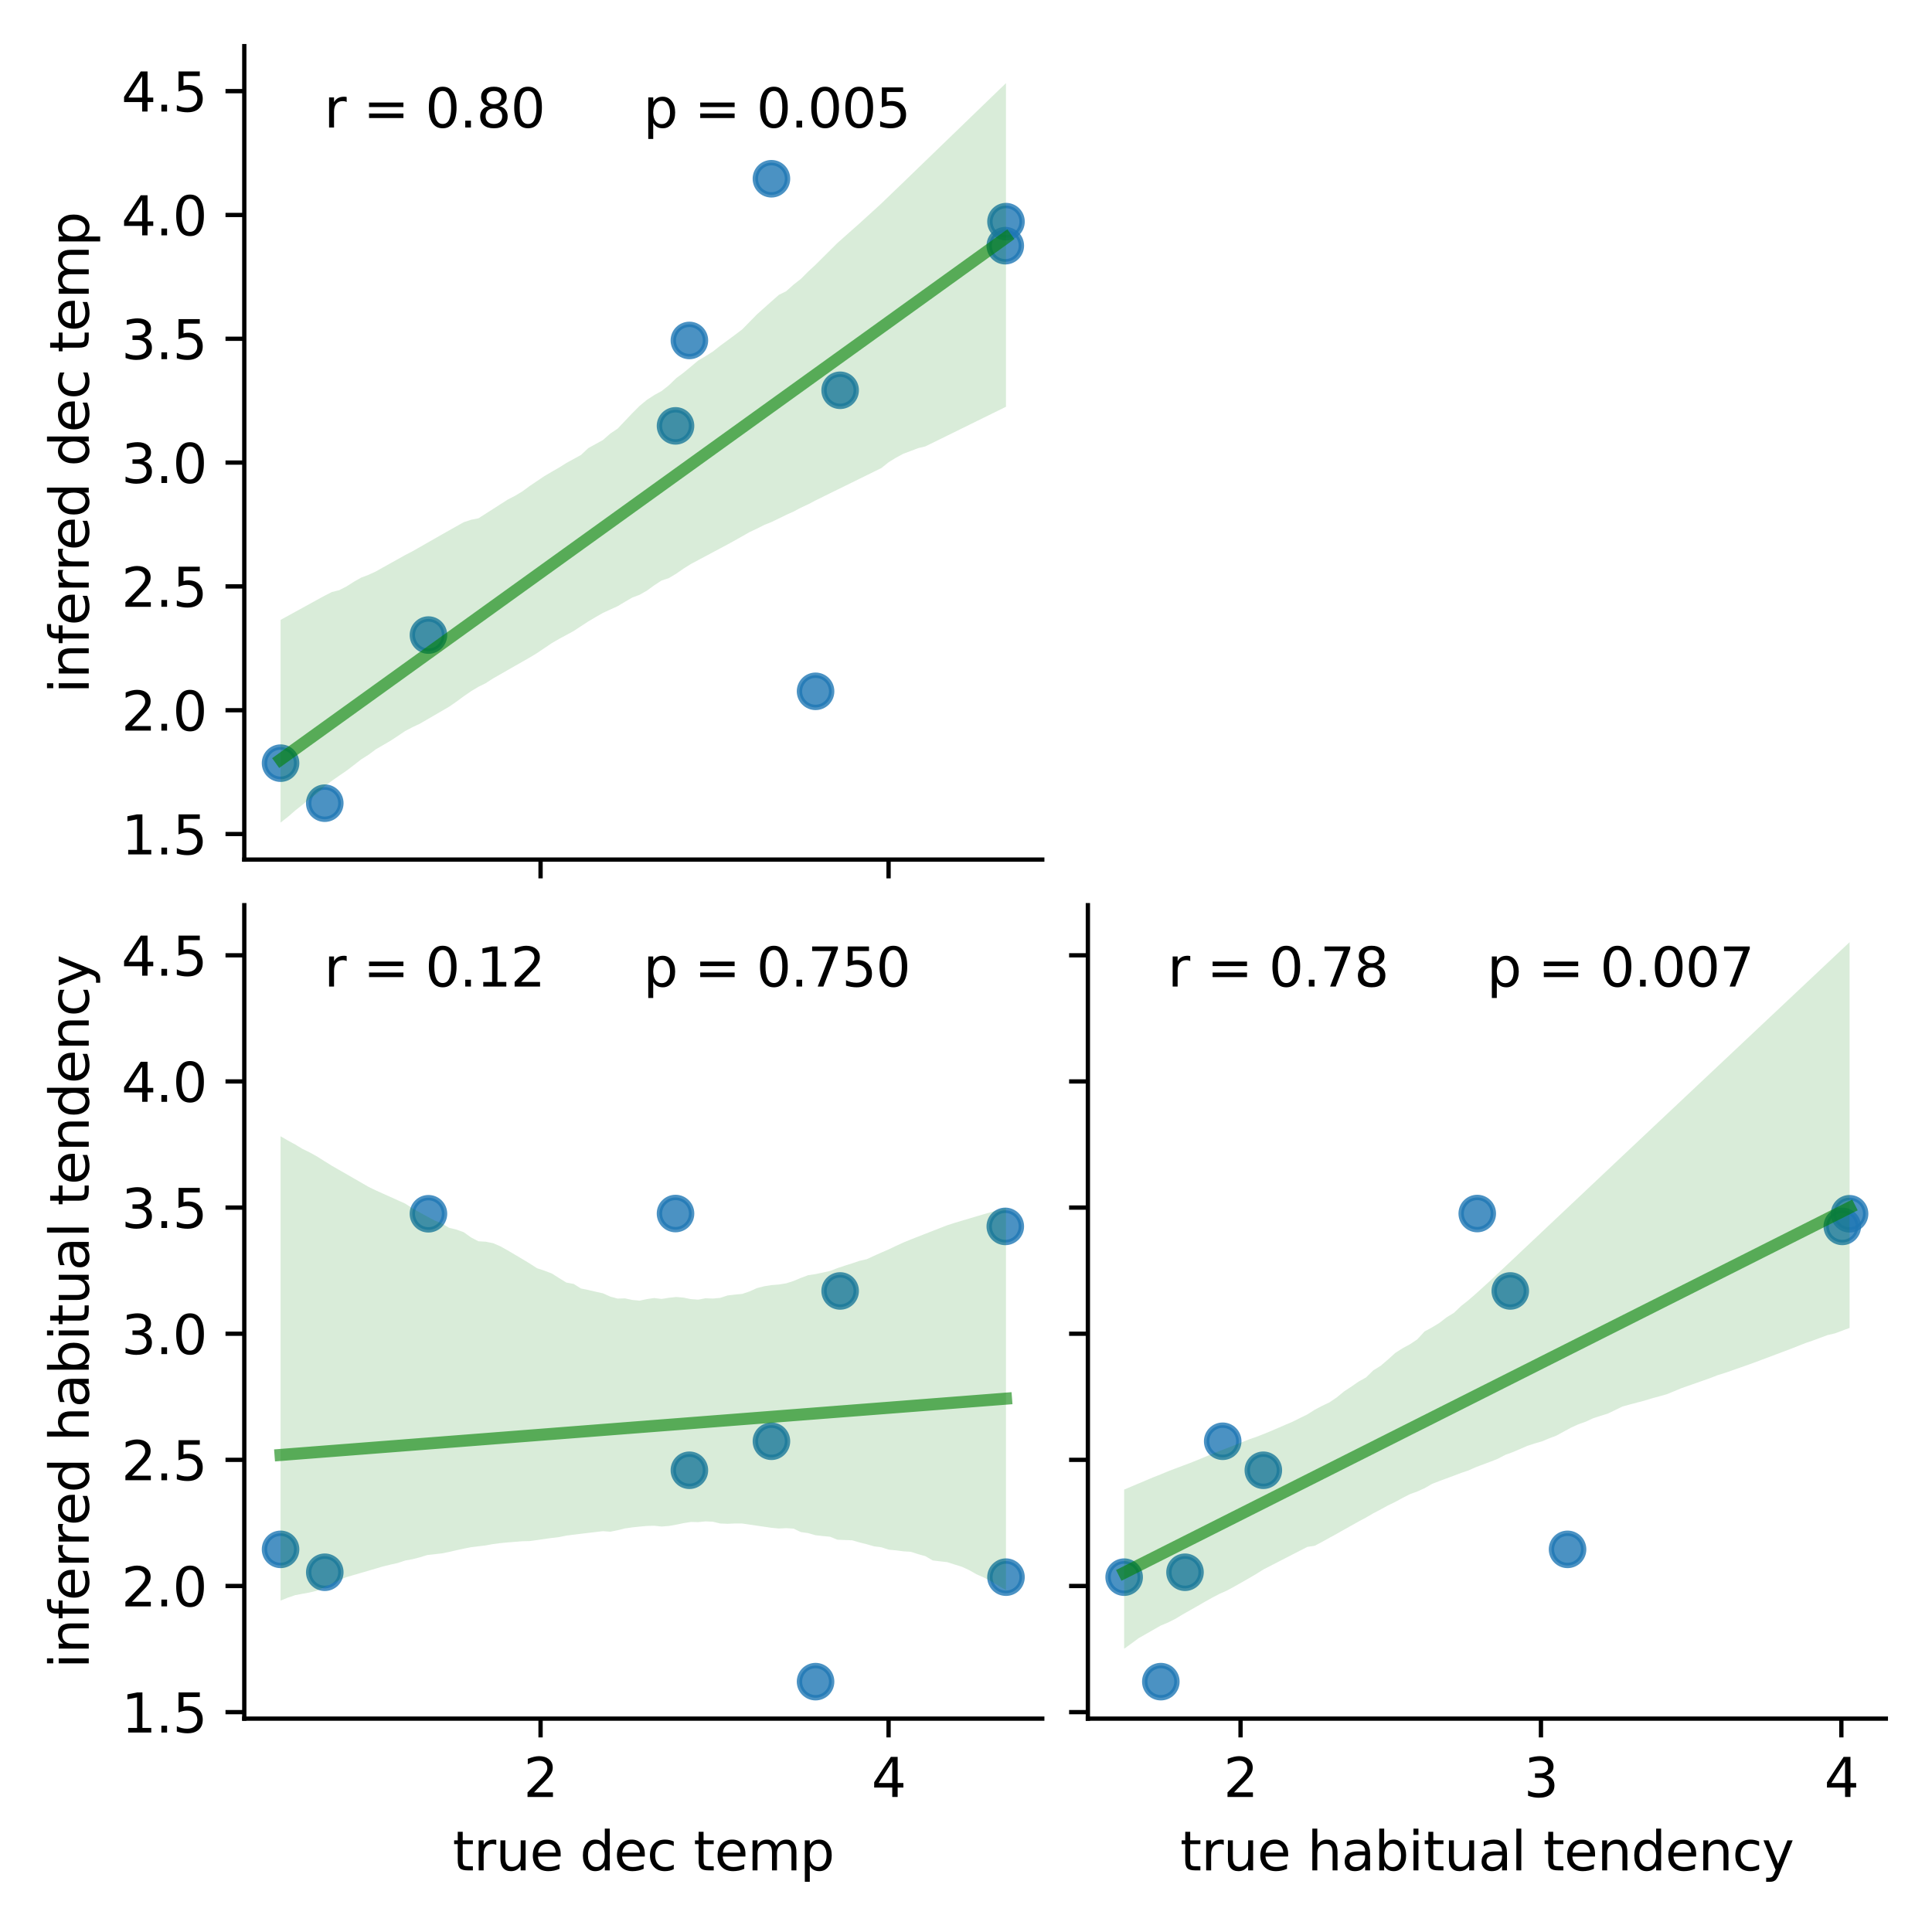 <?xml version="1.0" encoding="utf-8" standalone="no"?>
<!DOCTYPE svg PUBLIC "-//W3C//DTD SVG 1.1//EN"
  "http://www.w3.org/Graphics/SVG/1.1/DTD/svg11.dtd">
<svg xmlns:xlink="http://www.w3.org/1999/xlink" width="360pt" height="360pt" viewBox="0 0 360 360" xmlns="http://www.w3.org/2000/svg" version="1.1">
 <defs>
  <style type="text/css">*{stroke-linejoin: round; stroke-linecap: butt}</style>
 </defs>
 <g id="figure_1">
  <g id="patch_1">
   <path d="M 0 360 
L 360 360 
L 360 0 
L 0 0 
z
" style="fill: #ffffff"/>
  </g>
  <g id="axes_1">
   <g id="patch_2">
    <path d="M 45.52 160.17 
L 194.21 160.17 
L 194.21 8.6 
L 45.52 8.6 
z
" style="fill: #ffffff"/>
   </g>
   <g id="PathCollection_1">
    <defs>
     <path id="mfd80a38c10" d="M 0 3 
C 0.796 3 1.559 2.684 2.121 2.121 
C 2.684 1.559 3 0.796 3 0 
C 3 -0.796 2.684 -1.559 2.121 -2.121 
C 1.559 -2.684 0.796 -3 0 -3 
C -0.796 -3 -1.559 -2.684 -2.121 -2.121 
C -2.684 -1.559 -3 -0.796 -3 0 
C -3 0.796 -2.684 1.559 -2.121 2.121 
C -1.559 2.684 -0.796 3 0 3 
z
" style="stroke: #1f77b4; stroke-opacity: 0.8"/>
    </defs>
    <g clip-path="url(#p34d25ab5c7)">
     <use xlink:href="#mfd80a38c10" x="125.873" y="79.354" style="fill: #1f77b4; fill-opacity: 0.8; stroke: #1f77b4; stroke-opacity: 0.8"/>
     <use xlink:href="#mfd80a38c10" x="128.457" y="63.44" style="fill: #1f77b4; fill-opacity: 0.8; stroke: #1f77b4; stroke-opacity: 0.8"/>
     <use xlink:href="#mfd80a38c10" x="156.547" y="72.723" style="fill: #1f77b4; fill-opacity: 0.8; stroke: #1f77b4; stroke-opacity: 0.8"/>
     <use xlink:href="#mfd80a38c10" x="52.279" y="142.204" style="fill: #1f77b4; fill-opacity: 0.8; stroke: #1f77b4; stroke-opacity: 0.8"/>
     <use xlink:href="#mfd80a38c10" x="187.451" y="41.301" style="fill: #1f77b4; fill-opacity: 0.8; stroke: #1f77b4; stroke-opacity: 0.8"/>
     <use xlink:href="#mfd80a38c10" x="79.833" y="118.336" style="fill: #1f77b4; fill-opacity: 0.8; stroke: #1f77b4; stroke-opacity: 0.8"/>
     <use xlink:href="#mfd80a38c10" x="143.745" y="33.308" style="fill: #1f77b4; fill-opacity: 0.8; stroke: #1f77b4; stroke-opacity: 0.8"/>
     <use xlink:href="#mfd80a38c10" x="151.968" y="128.817" style="fill: #1f77b4; fill-opacity: 0.8; stroke: #1f77b4; stroke-opacity: 0.8"/>
     <use xlink:href="#mfd80a38c10" x="60.517" y="149.661" style="fill: #1f77b4; fill-opacity: 0.8; stroke: #1f77b4; stroke-opacity: 0.8"/>
     <use xlink:href="#mfd80a38c10" x="187.321" y="45.78" style="fill: #1f77b4; fill-opacity: 0.8; stroke: #1f77b4; stroke-opacity: 0.8"/>
    </g>
   </g>
   <g id="PolyCollection_1">
    <path d="M 52.279 115.509 
L 52.279 153.28 
L 53.644 152.211 
L 55.009 151.026 
L 56.375 149.943 
L 57.74 148.813 
L 59.106 147.837 
L 60.471 146.51 
L 61.836 145.496 
L 63.202 144.538 
L 64.567 143.61 
L 65.932 142.571 
L 67.298 141.503 
L 68.663 140.642 
L 70.029 139.625 
L 71.394 138.83 
L 72.759 138.034 
L 74.125 137.141 
L 75.49 136.22 
L 76.855 135.504 
L 78.221 134.862 
L 79.586 134.069 
L 80.952 133.279 
L 82.317 132.485 
L 83.682 131.69 
L 85.048 130.743 
L 86.413 129.742 
L 87.779 128.799 
L 89.144 127.978 
L 90.509 127.302 
L 91.875 126.419 
L 93.24 125.64 
L 94.605 124.858 
L 95.971 124.077 
L 97.336 123.302 
L 98.702 122.522 
L 100.067 121.696 
L 101.432 120.774 
L 102.798 119.853 
L 104.163 119.059 
L 105.528 118.321 
L 106.894 117.582 
L 108.259 116.679 
L 109.625 115.796 
L 110.99 114.984 
L 112.355 114.202 
L 113.721 113.579 
L 115.086 112.956 
L 116.452 112.135 
L 117.817 111.347 
L 119.182 110.832 
L 120.548 110.053 
L 121.913 109.059 
L 123.278 108.17 
L 124.644 107.714 
L 126.009 106.898 
L 127.375 105.95 
L 128.74 105.091 
L 130.105 104.363 
L 131.471 103.636 
L 132.836 102.909 
L 134.202 102.181 
L 135.567 101.454 
L 136.932 100.701 
L 138.298 99.932 
L 139.663 99.154 
L 141.028 98.51 
L 142.394 97.824 
L 143.759 97.271 
L 145.125 96.615 
L 146.49 95.945 
L 147.855 95.327 
L 149.221 94.604 
L 150.586 93.973 
L 151.951 93.257 
L 153.317 92.583 
L 154.682 91.905 
L 156.048 91.239 
L 157.413 90.567 
L 158.778 89.896 
L 160.144 89.224 
L 161.509 88.553 
L 162.875 87.881 
L 164.24 87.209 
L 165.605 86.112 
L 166.971 85.278 
L 168.336 84.543 
L 169.701 84.037 
L 171.067 83.51 
L 172.432 83.177 
L 173.798 82.508 
L 175.163 81.837 
L 176.528 81.165 
L 177.894 80.494 
L 179.259 79.822 
L 180.624 79.151 
L 181.99 78.479 
L 183.355 77.807 
L 184.721 77.136 
L 186.086 76.464 
L 187.451 75.793 
L 187.451 15.49 
L 187.451 15.49 
L 186.086 16.805 
L 184.721 18.124 
L 183.355 19.443 
L 181.99 20.763 
L 180.624 22.082 
L 179.259 23.402 
L 177.894 24.721 
L 176.528 26.04 
L 175.163 27.36 
L 173.798 28.679 
L 172.432 29.999 
L 171.067 31.318 
L 169.701 32.638 
L 168.336 33.962 
L 166.971 35.271 
L 165.605 36.587 
L 164.24 37.903 
L 162.875 39.155 
L 161.509 40.395 
L 160.144 41.64 
L 158.778 42.849 
L 157.413 44.06 
L 156.048 45.274 
L 154.682 46.628 
L 153.317 47.987 
L 151.951 49.347 
L 150.586 50.611 
L 149.221 51.976 
L 147.855 53.048 
L 146.49 54.266 
L 145.125 54.947 
L 143.759 56.155 
L 142.394 57.37 
L 141.028 58.595 
L 139.663 59.987 
L 138.298 61.379 
L 136.932 62.409 
L 135.567 63.425 
L 134.202 64.423 
L 132.836 65.506 
L 131.471 66.369 
L 130.105 67.167 
L 128.74 68.318 
L 127.375 69.446 
L 126.009 70.46 
L 124.644 71.785 
L 123.278 72.863 
L 121.913 73.617 
L 120.548 74.501 
L 119.182 75.63 
L 117.817 76.989 
L 116.452 78.43 
L 115.086 79.868 
L 113.721 80.788 
L 112.355 81.989 
L 110.99 82.739 
L 109.625 83.495 
L 108.259 84.775 
L 106.894 85.526 
L 105.528 86.273 
L 104.163 87.135 
L 102.798 87.915 
L 101.432 88.72 
L 100.067 89.641 
L 98.702 90.559 
L 97.336 91.564 
L 95.971 92.387 
L 94.605 93.092 
L 93.24 93.965 
L 91.875 94.839 
L 90.509 95.712 
L 89.144 96.583 
L 87.779 96.847 
L 86.413 97.305 
L 85.048 98.072 
L 83.682 98.838 
L 82.317 99.609 
L 80.952 100.389 
L 79.586 101.168 
L 78.221 101.947 
L 76.855 102.726 
L 75.49 103.436 
L 74.125 104.196 
L 72.759 104.956 
L 71.394 105.718 
L 70.029 106.485 
L 68.663 107.114 
L 67.298 107.631 
L 65.932 108.409 
L 64.567 109.274 
L 63.202 109.972 
L 61.836 110.315 
L 60.471 111.014 
L 59.106 111.759 
L 57.74 112.509 
L 56.375 113.259 
L 55.009 114.009 
L 53.644 114.759 
L 52.279 115.509 
z
" clip-path="url(#p34d25ab5c7)" style="fill: #008000; fill-opacity: 0.15"/>
   </g>
   <g id="matplotlib.axis_1">
    <g id="xtick_1">
     <g id="line2d_1">
      <defs>
       <path id="m9a9fafbe07" d="M 0 0 
L 0 3.5 
" style="stroke: #000000; stroke-width: 0.8"/>
      </defs>
      <g>
       <use xlink:href="#m9a9fafbe07" x="100.727" y="160.17" style="stroke: #000000; stroke-width: 0.8"/>
      </g>
     </g>
    </g>
    <g id="xtick_2">
     <g id="line2d_2">
      <g>
       <use xlink:href="#m9a9fafbe07" x="165.572" y="160.17" style="stroke: #000000; stroke-width: 0.8"/>
      </g>
     </g>
    </g>
   </g>
   <g id="matplotlib.axis_2">
    <g id="ytick_1">
     <g id="line2d_3">
      <defs>
       <path id="m8892a8af67" d="M 0 0 
L -3.5 0 
" style="stroke: #000000; stroke-width: 0.8"/>
      </defs>
      <g>
       <use xlink:href="#m8892a8af67" x="45.52" y="155.41" style="stroke: #000000; stroke-width: 0.8"/>
      </g>
     </g>
     <g id="text_1">
      <!-- 1.5 -->
      <g transform="translate(22.617 159.209) scale(0.1 -0.1)">
       <defs>
        <path id="DejaVuSans-31" d="M 794 531 
L 1825 531 
L 1825 4091 
L 703 3866 
L 703 4441 
L 1819 4666 
L 2450 4666 
L 2450 531 
L 3481 531 
L 3481 0 
L 794 0 
L 794 531 
z
" transform="scale(0.016)"/>
        <path id="DejaVuSans-2e" d="M 684 794 
L 1344 794 
L 1344 0 
L 684 0 
L 684 794 
z
" transform="scale(0.016)"/>
        <path id="DejaVuSans-35" d="M 691 4666 
L 3169 4666 
L 3169 4134 
L 1269 4134 
L 1269 2991 
Q 1406 3038 1543 3061 
Q 1681 3084 1819 3084 
Q 2600 3084 3056 2656 
Q 3513 2228 3513 1497 
Q 3513 744 3044 326 
Q 2575 -91 1722 -91 
Q 1428 -91 1123 -41 
Q 819 9 494 109 
L 494 744 
Q 775 591 1075 516 
Q 1375 441 1709 441 
Q 2250 441 2565 725 
Q 2881 1009 2881 1497 
Q 2881 1984 2565 2268 
Q 2250 2553 1709 2553 
Q 1456 2553 1204 2497 
Q 953 2441 691 2322 
L 691 4666 
z
" transform="scale(0.016)"/>
       </defs>
       <use xlink:href="#DejaVuSans-31"/>
       <use xlink:href="#DejaVuSans-2e" x="63.623"/>
       <use xlink:href="#DejaVuSans-35" x="95.41"/>
      </g>
     </g>
    </g>
    <g id="ytick_2">
     <g id="line2d_4">
      <g>
       <use xlink:href="#m8892a8af67" x="45.52" y="132.339" style="stroke: #000000; stroke-width: 0.8"/>
      </g>
     </g>
     <g id="text_2">
      <!-- 2.0 -->
      <g transform="translate(22.617 136.138) scale(0.1 -0.1)">
       <defs>
        <path id="DejaVuSans-32" d="M 1228 531 
L 3431 531 
L 3431 0 
L 469 0 
L 469 531 
Q 828 903 1448 1529 
Q 2069 2156 2228 2338 
Q 2531 2678 2651 2914 
Q 2772 3150 2772 3378 
Q 2772 3750 2511 3984 
Q 2250 4219 1831 4219 
Q 1534 4219 1204 4116 
Q 875 4013 500 3803 
L 500 4441 
Q 881 4594 1212 4672 
Q 1544 4750 1819 4750 
Q 2544 4750 2975 4387 
Q 3406 4025 3406 3419 
Q 3406 3131 3298 2873 
Q 3191 2616 2906 2266 
Q 2828 2175 2409 1742 
Q 1991 1309 1228 531 
z
" transform="scale(0.016)"/>
        <path id="DejaVuSans-30" d="M 2034 4250 
Q 1547 4250 1301 3770 
Q 1056 3291 1056 2328 
Q 1056 1369 1301 889 
Q 1547 409 2034 409 
Q 2525 409 2770 889 
Q 3016 1369 3016 2328 
Q 3016 3291 2770 3770 
Q 2525 4250 2034 4250 
z
M 2034 4750 
Q 2819 4750 3233 4129 
Q 3647 3509 3647 2328 
Q 3647 1150 3233 529 
Q 2819 -91 2034 -91 
Q 1250 -91 836 529 
Q 422 1150 422 2328 
Q 422 3509 836 4129 
Q 1250 4750 2034 4750 
z
" transform="scale(0.016)"/>
       </defs>
       <use xlink:href="#DejaVuSans-32"/>
       <use xlink:href="#DejaVuSans-2e" x="63.623"/>
       <use xlink:href="#DejaVuSans-30" x="95.41"/>
      </g>
     </g>
    </g>
    <g id="ytick_3">
     <g id="line2d_5">
      <g>
       <use xlink:href="#m8892a8af67" x="45.52" y="109.267" style="stroke: #000000; stroke-width: 0.8"/>
      </g>
     </g>
     <g id="text_3">
      <!-- 2.5 -->
      <g transform="translate(22.617 113.066) scale(0.1 -0.1)">
       <use xlink:href="#DejaVuSans-32"/>
       <use xlink:href="#DejaVuSans-2e" x="63.623"/>
       <use xlink:href="#DejaVuSans-35" x="95.41"/>
      </g>
     </g>
    </g>
    <g id="ytick_4">
     <g id="line2d_6">
      <g>
       <use xlink:href="#m8892a8af67" x="45.52" y="86.196" style="stroke: #000000; stroke-width: 0.8"/>
      </g>
     </g>
     <g id="text_4">
      <!-- 3.0 -->
      <g transform="translate(22.617 89.995) scale(0.1 -0.1)">
       <defs>
        <path id="DejaVuSans-33" d="M 2597 2516 
Q 3050 2419 3304 2112 
Q 3559 1806 3559 1356 
Q 3559 666 3084 287 
Q 2609 -91 1734 -91 
Q 1441 -91 1130 -33 
Q 819 25 488 141 
L 488 750 
Q 750 597 1062 519 
Q 1375 441 1716 441 
Q 2309 441 2620 675 
Q 2931 909 2931 1356 
Q 2931 1769 2642 2001 
Q 2353 2234 1838 2234 
L 1294 2234 
L 1294 2753 
L 1863 2753 
Q 2328 2753 2575 2939 
Q 2822 3125 2822 3475 
Q 2822 3834 2567 4026 
Q 2313 4219 1838 4219 
Q 1578 4219 1281 4162 
Q 984 4106 628 3988 
L 628 4550 
Q 988 4650 1302 4700 
Q 1616 4750 1894 4750 
Q 2613 4750 3031 4423 
Q 3450 4097 3450 3541 
Q 3450 3153 3228 2886 
Q 3006 2619 2597 2516 
z
" transform="scale(0.016)"/>
       </defs>
       <use xlink:href="#DejaVuSans-33"/>
       <use xlink:href="#DejaVuSans-2e" x="63.623"/>
       <use xlink:href="#DejaVuSans-30" x="95.41"/>
      </g>
     </g>
    </g>
    <g id="ytick_5">
     <g id="line2d_7">
      <g>
       <use xlink:href="#m8892a8af67" x="45.52" y="63.124" style="stroke: #000000; stroke-width: 0.8"/>
      </g>
     </g>
     <g id="text_5">
      <!-- 3.5 -->
      <g transform="translate(22.617 66.924) scale(0.1 -0.1)">
       <use xlink:href="#DejaVuSans-33"/>
       <use xlink:href="#DejaVuSans-2e" x="63.623"/>
       <use xlink:href="#DejaVuSans-35" x="95.41"/>
      </g>
     </g>
    </g>
    <g id="ytick_6">
     <g id="line2d_8">
      <g>
       <use xlink:href="#m8892a8af67" x="45.52" y="40.053" style="stroke: #000000; stroke-width: 0.8"/>
      </g>
     </g>
     <g id="text_6">
      <!-- 4.0 -->
      <g transform="translate(22.617 43.852) scale(0.1 -0.1)">
       <defs>
        <path id="DejaVuSans-34" d="M 2419 4116 
L 825 1625 
L 2419 1625 
L 2419 4116 
z
M 2253 4666 
L 3047 4666 
L 3047 1625 
L 3713 1625 
L 3713 1100 
L 3047 1100 
L 3047 0 
L 2419 0 
L 2419 1100 
L 313 1100 
L 313 1709 
L 2253 4666 
z
" transform="scale(0.016)"/>
       </defs>
       <use xlink:href="#DejaVuSans-34"/>
       <use xlink:href="#DejaVuSans-2e" x="63.623"/>
       <use xlink:href="#DejaVuSans-30" x="95.41"/>
      </g>
     </g>
    </g>
    <g id="ytick_7">
     <g id="line2d_9">
      <g>
       <use xlink:href="#m8892a8af67" x="45.52" y="16.982" style="stroke: #000000; stroke-width: 0.8"/>
      </g>
     </g>
     <g id="text_7">
      <!-- 4.5 -->
      <g transform="translate(22.617 20.781) scale(0.1 -0.1)">
       <use xlink:href="#DejaVuSans-34"/>
       <use xlink:href="#DejaVuSans-2e" x="63.623"/>
       <use xlink:href="#DejaVuSans-35" x="95.41"/>
      </g>
     </g>
    </g>
    <g id="text_8">
     <!-- inferred dec temp -->
     <g transform="translate(16.537 129.201) rotate(-90) scale(0.1 -0.1)">
      <defs>
       <path id="DejaVuSans-69" d="M 603 3500 
L 1178 3500 
L 1178 0 
L 603 0 
L 603 3500 
z
M 603 4863 
L 1178 4863 
L 1178 4134 
L 603 4134 
L 603 4863 
z
" transform="scale(0.016)"/>
       <path id="DejaVuSans-6e" d="M 3513 2113 
L 3513 0 
L 2938 0 
L 2938 2094 
Q 2938 2591 2744 2837 
Q 2550 3084 2163 3084 
Q 1697 3084 1428 2787 
Q 1159 2491 1159 1978 
L 1159 0 
L 581 0 
L 581 3500 
L 1159 3500 
L 1159 2956 
Q 1366 3272 1645 3428 
Q 1925 3584 2291 3584 
Q 2894 3584 3203 3211 
Q 3513 2838 3513 2113 
z
" transform="scale(0.016)"/>
       <path id="DejaVuSans-66" d="M 2375 4863 
L 2375 4384 
L 1825 4384 
Q 1516 4384 1395 4259 
Q 1275 4134 1275 3809 
L 1275 3500 
L 2222 3500 
L 2222 3053 
L 1275 3053 
L 1275 0 
L 697 0 
L 697 3053 
L 147 3053 
L 147 3500 
L 697 3500 
L 697 3744 
Q 697 4328 969 4595 
Q 1241 4863 1831 4863 
L 2375 4863 
z
" transform="scale(0.016)"/>
       <path id="DejaVuSans-65" d="M 3597 1894 
L 3597 1613 
L 953 1613 
Q 991 1019 1311 708 
Q 1631 397 2203 397 
Q 2534 397 2845 478 
Q 3156 559 3463 722 
L 3463 178 
Q 3153 47 2828 -22 
Q 2503 -91 2169 -91 
Q 1331 -91 842 396 
Q 353 884 353 1716 
Q 353 2575 817 3079 
Q 1281 3584 2069 3584 
Q 2775 3584 3186 3129 
Q 3597 2675 3597 1894 
z
M 3022 2063 
Q 3016 2534 2758 2815 
Q 2500 3097 2075 3097 
Q 1594 3097 1305 2825 
Q 1016 2553 972 2059 
L 3022 2063 
z
" transform="scale(0.016)"/>
       <path id="DejaVuSans-72" d="M 2631 2963 
Q 2534 3019 2420 3045 
Q 2306 3072 2169 3072 
Q 1681 3072 1420 2755 
Q 1159 2438 1159 1844 
L 1159 0 
L 581 0 
L 581 3500 
L 1159 3500 
L 1159 2956 
Q 1341 3275 1631 3429 
Q 1922 3584 2338 3584 
Q 2397 3584 2469 3576 
Q 2541 3569 2628 3553 
L 2631 2963 
z
" transform="scale(0.016)"/>
       <path id="DejaVuSans-64" d="M 2906 2969 
L 2906 4863 
L 3481 4863 
L 3481 0 
L 2906 0 
L 2906 525 
Q 2725 213 2448 61 
Q 2172 -91 1784 -91 
Q 1150 -91 751 415 
Q 353 922 353 1747 
Q 353 2572 751 3078 
Q 1150 3584 1784 3584 
Q 2172 3584 2448 3432 
Q 2725 3281 2906 2969 
z
M 947 1747 
Q 947 1113 1208 752 
Q 1469 391 1925 391 
Q 2381 391 2643 752 
Q 2906 1113 2906 1747 
Q 2906 2381 2643 2742 
Q 2381 3103 1925 3103 
Q 1469 3103 1208 2742 
Q 947 2381 947 1747 
z
" transform="scale(0.016)"/>
       <path id="DejaVuSans-20" transform="scale(0.016)"/>
       <path id="DejaVuSans-63" d="M 3122 3366 
L 3122 2828 
Q 2878 2963 2633 3030 
Q 2388 3097 2138 3097 
Q 1578 3097 1268 2742 
Q 959 2388 959 1747 
Q 959 1106 1268 751 
Q 1578 397 2138 397 
Q 2388 397 2633 464 
Q 2878 531 3122 666 
L 3122 134 
Q 2881 22 2623 -34 
Q 2366 -91 2075 -91 
Q 1284 -91 818 406 
Q 353 903 353 1747 
Q 353 2603 823 3093 
Q 1294 3584 2113 3584 
Q 2378 3584 2631 3529 
Q 2884 3475 3122 3366 
z
" transform="scale(0.016)"/>
       <path id="DejaVuSans-74" d="M 1172 4494 
L 1172 3500 
L 2356 3500 
L 2356 3053 
L 1172 3053 
L 1172 1153 
Q 1172 725 1289 603 
Q 1406 481 1766 481 
L 2356 481 
L 2356 0 
L 1766 0 
Q 1100 0 847 248 
Q 594 497 594 1153 
L 594 3053 
L 172 3053 
L 172 3500 
L 594 3500 
L 594 4494 
L 1172 4494 
z
" transform="scale(0.016)"/>
       <path id="DejaVuSans-6d" d="M 3328 2828 
Q 3544 3216 3844 3400 
Q 4144 3584 4550 3584 
Q 5097 3584 5394 3201 
Q 5691 2819 5691 2113 
L 5691 0 
L 5113 0 
L 5113 2094 
Q 5113 2597 4934 2840 
Q 4756 3084 4391 3084 
Q 3944 3084 3684 2787 
Q 3425 2491 3425 1978 
L 3425 0 
L 2847 0 
L 2847 2094 
Q 2847 2600 2669 2842 
Q 2491 3084 2119 3084 
Q 1678 3084 1418 2786 
Q 1159 2488 1159 1978 
L 1159 0 
L 581 0 
L 581 3500 
L 1159 3500 
L 1159 2956 
Q 1356 3278 1631 3431 
Q 1906 3584 2284 3584 
Q 2666 3584 2933 3390 
Q 3200 3197 3328 2828 
z
" transform="scale(0.016)"/>
       <path id="DejaVuSans-70" d="M 1159 525 
L 1159 -1331 
L 581 -1331 
L 581 3500 
L 1159 3500 
L 1159 2969 
Q 1341 3281 1617 3432 
Q 1894 3584 2278 3584 
Q 2916 3584 3314 3078 
Q 3713 2572 3713 1747 
Q 3713 922 3314 415 
Q 2916 -91 2278 -91 
Q 1894 -91 1617 61 
Q 1341 213 1159 525 
z
M 3116 1747 
Q 3116 2381 2855 2742 
Q 2594 3103 2138 3103 
Q 1681 3103 1420 2742 
Q 1159 2381 1159 1747 
Q 1159 1113 1420 752 
Q 1681 391 2138 391 
Q 2594 391 2855 752 
Q 3116 1113 3116 1747 
z
" transform="scale(0.016)"/>
      </defs>
      <use xlink:href="#DejaVuSans-69"/>
      <use xlink:href="#DejaVuSans-6e" x="27.783"/>
      <use xlink:href="#DejaVuSans-66" x="91.162"/>
      <use xlink:href="#DejaVuSans-65" x="126.367"/>
      <use xlink:href="#DejaVuSans-72" x="187.891"/>
      <use xlink:href="#DejaVuSans-72" x="227.254"/>
      <use xlink:href="#DejaVuSans-65" x="266.117"/>
      <use xlink:href="#DejaVuSans-64" x="327.641"/>
      <use xlink:href="#DejaVuSans-20" x="391.117"/>
      <use xlink:href="#DejaVuSans-64" x="422.904"/>
      <use xlink:href="#DejaVuSans-65" x="486.381"/>
      <use xlink:href="#DejaVuSans-63" x="547.904"/>
      <use xlink:href="#DejaVuSans-20" x="602.885"/>
      <use xlink:href="#DejaVuSans-74" x="634.672"/>
      <use xlink:href="#DejaVuSans-65" x="673.881"/>
      <use xlink:href="#DejaVuSans-6d" x="735.404"/>
      <use xlink:href="#DejaVuSans-70" x="832.816"/>
     </g>
    </g>
   </g>
   <g id="line2d_10">
    <path d="M 52.279 141.532 
L 53.644 140.55 
L 55.009 139.568 
L 56.375 138.586 
L 57.74 137.603 
L 59.106 136.621 
L 60.471 135.639 
L 61.836 134.657 
L 63.202 133.674 
L 64.567 132.692 
L 65.932 131.71 
L 67.298 130.728 
L 68.663 129.746 
L 70.029 128.763 
L 71.394 127.781 
L 72.759 126.799 
L 74.125 125.817 
L 75.49 124.834 
L 76.855 123.852 
L 78.221 122.87 
L 79.586 121.888 
L 80.952 120.906 
L 82.317 119.923 
L 83.682 118.941 
L 85.048 117.959 
L 86.413 116.977 
L 87.779 115.994 
L 89.144 115.012 
L 90.509 114.03 
L 91.875 113.048 
L 93.24 112.066 
L 94.605 111.083 
L 95.971 110.101 
L 97.336 109.119 
L 98.702 108.137 
L 100.067 107.154 
L 101.432 106.172 
L 102.798 105.19 
L 104.163 104.208 
L 105.528 103.226 
L 106.894 102.243 
L 108.259 101.261 
L 109.625 100.279 
L 110.99 99.297 
L 112.355 98.315 
L 113.721 97.332 
L 115.086 96.35 
L 116.452 95.368 
L 117.817 94.386 
L 119.182 93.403 
L 120.548 92.421 
L 121.913 91.439 
L 123.278 90.457 
L 124.644 89.475 
L 126.009 88.492 
L 127.375 87.51 
L 128.74 86.528 
L 130.105 85.546 
L 131.471 84.563 
L 132.836 83.581 
L 134.202 82.599 
L 135.567 81.617 
L 136.932 80.635 
L 138.298 79.652 
L 139.663 78.67 
L 141.028 77.688 
L 142.394 76.706 
L 143.759 75.723 
L 145.125 74.741 
L 146.49 73.759 
L 147.855 72.777 
L 149.221 71.795 
L 150.586 70.812 
L 151.951 69.83 
L 153.317 68.848 
L 154.682 67.866 
L 156.048 66.883 
L 157.413 65.901 
L 158.778 64.919 
L 160.144 63.937 
L 161.509 62.955 
L 162.875 61.972 
L 164.24 60.99 
L 165.605 60.008 
L 166.971 59.026 
L 168.336 58.043 
L 169.701 57.061 
L 171.067 56.079 
L 172.432 55.097 
L 173.798 54.115 
L 175.163 53.132 
L 176.528 52.15 
L 177.894 51.168 
L 179.259 50.186 
L 180.624 49.204 
L 181.99 48.221 
L 183.355 47.239 
L 184.721 46.257 
L 186.086 45.275 
L 187.451 44.292 
" clip-path="url(#p34d25ab5c7)" style="fill: none; stroke: #008000; stroke-opacity: 0.6; stroke-width: 2.25; stroke-linecap: square"/>
   </g>
   <g id="patch_3">
    <path d="M 45.52 160.17 
L 45.52 8.6 
" style="fill: none; stroke: #000000; stroke-width: 0.8; stroke-linejoin: miter; stroke-linecap: square"/>
   </g>
   <g id="patch_4">
    <path d="M 45.52 160.17 
L 194.21 160.17 
" style="fill: none; stroke: #000000; stroke-width: 0.8; stroke-linejoin: miter; stroke-linecap: square"/>
   </g>
   <g id="text_9">
    <!-- r = 0.80  -->
    <g transform="translate(60.389 23.757) scale(0.1 -0.1)">
     <defs>
      <path id="DejaVuSans-3d" d="M 678 2906 
L 4684 2906 
L 4684 2381 
L 678 2381 
L 678 2906 
z
M 678 1631 
L 4684 1631 
L 4684 1100 
L 678 1100 
L 678 1631 
z
" transform="scale(0.016)"/>
      <path id="DejaVuSans-38" d="M 2034 2216 
Q 1584 2216 1326 1975 
Q 1069 1734 1069 1313 
Q 1069 891 1326 650 
Q 1584 409 2034 409 
Q 2484 409 2743 651 
Q 3003 894 3003 1313 
Q 3003 1734 2745 1975 
Q 2488 2216 2034 2216 
z
M 1403 2484 
Q 997 2584 770 2862 
Q 544 3141 544 3541 
Q 544 4100 942 4425 
Q 1341 4750 2034 4750 
Q 2731 4750 3128 4425 
Q 3525 4100 3525 3541 
Q 3525 3141 3298 2862 
Q 3072 2584 2669 2484 
Q 3125 2378 3379 2068 
Q 3634 1759 3634 1313 
Q 3634 634 3220 271 
Q 2806 -91 2034 -91 
Q 1263 -91 848 271 
Q 434 634 434 1313 
Q 434 1759 690 2068 
Q 947 2378 1403 2484 
z
M 1172 3481 
Q 1172 3119 1398 2916 
Q 1625 2713 2034 2713 
Q 2441 2713 2670 2916 
Q 2900 3119 2900 3481 
Q 2900 3844 2670 4047 
Q 2441 4250 2034 4250 
Q 1625 4250 1398 4047 
Q 1172 3844 1172 3481 
z
" transform="scale(0.016)"/>
     </defs>
     <use xlink:href="#DejaVuSans-72"/>
     <use xlink:href="#DejaVuSans-20" x="41.113"/>
     <use xlink:href="#DejaVuSans-3d" x="72.9"/>
     <use xlink:href="#DejaVuSans-20" x="156.689"/>
     <use xlink:href="#DejaVuSans-30" x="188.477"/>
     <use xlink:href="#DejaVuSans-2e" x="252.1"/>
     <use xlink:href="#DejaVuSans-38" x="283.887"/>
     <use xlink:href="#DejaVuSans-30" x="347.51"/>
     <use xlink:href="#DejaVuSans-20" x="411.133"/>
    </g>
   </g>
   <g id="text_10">
    <!-- p = 0.005 -->
    <g transform="translate(119.865 23.757) scale(0.1 -0.1)">
     <use xlink:href="#DejaVuSans-70"/>
     <use xlink:href="#DejaVuSans-20" x="63.477"/>
     <use xlink:href="#DejaVuSans-3d" x="95.264"/>
     <use xlink:href="#DejaVuSans-20" x="179.053"/>
     <use xlink:href="#DejaVuSans-30" x="210.84"/>
     <use xlink:href="#DejaVuSans-2e" x="274.463"/>
     <use xlink:href="#DejaVuSans-30" x="306.25"/>
     <use xlink:href="#DejaVuSans-30" x="369.873"/>
     <use xlink:href="#DejaVuSans-35" x="433.496"/>
    </g>
   </g>
  </g>
  <g id="axes_2">
   <g id="patch_5">
    <path d="M 45.52 320.24 
L 194.21 320.24 
L 194.21 168.67 
L 45.52 168.67 
z
" style="fill: #ffffff"/>
   </g>
   <g id="PathCollection_2">
    <g clip-path="url(#p1dd5668e95)">
     <use xlink:href="#mfd80a38c10" x="125.873" y="226.126" style="fill: #1f77b4; fill-opacity: 0.8; stroke: #1f77b4; stroke-opacity: 0.8"/>
     <use xlink:href="#mfd80a38c10" x="128.457" y="273.962" style="fill: #1f77b4; fill-opacity: 0.8; stroke: #1f77b4; stroke-opacity: 0.8"/>
     <use xlink:href="#mfd80a38c10" x="156.547" y="240.551" style="fill: #1f77b4; fill-opacity: 0.8; stroke: #1f77b4; stroke-opacity: 0.8"/>
     <use xlink:href="#mfd80a38c10" x="52.279" y="288.701" style="fill: #1f77b4; fill-opacity: 0.8; stroke: #1f77b4; stroke-opacity: 0.8"/>
     <use xlink:href="#mfd80a38c10" x="187.451" y="293.881" style="fill: #1f77b4; fill-opacity: 0.8; stroke: #1f77b4; stroke-opacity: 0.8"/>
     <use xlink:href="#mfd80a38c10" x="79.833" y="226.167" style="fill: #1f77b4; fill-opacity: 0.8; stroke: #1f77b4; stroke-opacity: 0.8"/>
     <use xlink:href="#mfd80a38c10" x="143.745" y="268.56" style="fill: #1f77b4; fill-opacity: 0.8; stroke: #1f77b4; stroke-opacity: 0.8"/>
     <use xlink:href="#mfd80a38c10" x="151.968" y="313.35" style="fill: #1f77b4; fill-opacity: 0.8; stroke: #1f77b4; stroke-opacity: 0.8"/>
     <use xlink:href="#mfd80a38c10" x="60.517" y="292.967" style="fill: #1f77b4; fill-opacity: 0.8; stroke: #1f77b4; stroke-opacity: 0.8"/>
     <use xlink:href="#mfd80a38c10" x="187.321" y="228.521" style="fill: #1f77b4; fill-opacity: 0.8; stroke: #1f77b4; stroke-opacity: 0.8"/>
    </g>
   </g>
   <g id="PolyCollection_2">
    <path d="M 52.279 211.731 
L 52.279 298.246 
L 53.644 297.696 
L 55.009 297.233 
L 56.375 296.979 
L 57.74 296.725 
L 59.106 296.391 
L 60.471 295.734 
L 61.836 295.078 
L 63.202 294.421 
L 64.567 293.871 
L 65.932 293.477 
L 67.298 293.077 
L 68.663 292.678 
L 70.029 292.278 
L 71.394 291.875 
L 72.759 291.545 
L 74.125 291.239 
L 75.49 290.786 
L 76.855 290.536 
L 78.221 290.19 
L 79.586 289.766 
L 80.952 289.607 
L 82.317 289.454 
L 83.682 289.181 
L 85.048 288.864 
L 86.413 288.568 
L 87.779 288.299 
L 89.144 288.131 
L 90.509 287.966 
L 91.875 287.713 
L 93.24 287.539 
L 94.605 287.405 
L 95.971 287.3 
L 97.336 287.188 
L 98.702 287.16 
L 100.067 286.969 
L 101.432 286.771 
L 102.798 286.577 
L 104.163 286.416 
L 105.528 286.137 
L 106.894 285.964 
L 108.259 285.797 
L 109.625 285.632 
L 110.99 285.471 
L 112.355 285.311 
L 113.721 285.414 
L 115.086 285.135 
L 116.452 284.8 
L 117.817 284.605 
L 119.182 284.463 
L 120.548 284.337 
L 121.913 284.305 
L 123.278 284.448 
L 124.644 284.339 
L 126.009 284.1 
L 127.375 283.815 
L 128.74 283.597 
L 130.105 283.622 
L 131.471 283.49 
L 132.836 283.551 
L 134.202 283.88 
L 135.567 283.937 
L 136.932 283.878 
L 138.298 283.886 
L 139.663 284.084 
L 141.028 284.287 
L 142.394 284.489 
L 143.759 284.682 
L 145.125 284.815 
L 146.49 284.747 
L 147.855 284.835 
L 149.221 285.476 
L 150.586 285.672 
L 151.951 286.067 
L 153.317 286.218 
L 154.682 286.353 
L 156.048 286.903 
L 157.413 286.959 
L 158.778 287.011 
L 160.144 287.403 
L 161.509 287.746 
L 162.875 288.139 
L 164.24 288.315 
L 165.605 288.757 
L 166.971 288.887 
L 168.336 289.067 
L 169.701 289.15 
L 171.067 289.588 
L 172.432 289.969 
L 173.798 290.764 
L 175.163 290.931 
L 176.528 291.089 
L 177.894 291.529 
L 179.259 291.955 
L 180.624 292.586 
L 181.99 293.358 
L 183.355 293.962 
L 184.721 294.655 
L 186.086 295.51 
L 187.451 296.286 
L 187.451 225.038 
L 187.451 225.038 
L 186.086 225.438 
L 184.721 225.839 
L 183.355 226.239 
L 181.99 226.641 
L 180.624 227.047 
L 179.259 227.453 
L 177.894 227.859 
L 176.528 228.298 
L 175.163 228.829 
L 173.798 229.359 
L 172.432 229.894 
L 171.067 230.429 
L 169.701 230.965 
L 168.336 231.525 
L 166.971 232.148 
L 165.605 232.802 
L 164.24 233.39 
L 162.875 234.003 
L 161.509 234.631 
L 160.144 234.943 
L 158.778 235.412 
L 157.413 235.836 
L 156.048 236.296 
L 154.682 236.82 
L 153.317 237.125 
L 151.951 237.411 
L 150.586 237.614 
L 149.221 238.125 
L 147.855 238.696 
L 146.49 239.133 
L 145.125 239.351 
L 143.759 239.457 
L 142.394 239.675 
L 141.028 240.027 
L 139.663 240.638 
L 138.298 241.1 
L 136.932 241.231 
L 135.567 241.392 
L 134.202 241.839 
L 132.836 241.965 
L 131.471 241.911 
L 130.105 242.171 
L 128.74 242.072 
L 127.375 241.795 
L 126.009 241.674 
L 124.644 241.821 
L 123.278 242.041 
L 121.913 241.869 
L 120.548 242.065 
L 119.182 242.359 
L 117.817 242.227 
L 116.452 241.933 
L 115.086 241.969 
L 113.721 241.605 
L 112.355 240.991 
L 110.99 240.691 
L 109.625 240.37 
L 108.259 240.091 
L 106.894 239.242 
L 105.528 238.983 
L 104.163 238.145 
L 102.798 237.281 
L 101.432 236.772 
L 100.067 236.313 
L 98.702 235.435 
L 97.336 234.611 
L 95.971 233.803 
L 94.605 232.995 
L 93.24 232.237 
L 91.875 231.644 
L 90.509 231.374 
L 89.144 231.294 
L 87.779 230.581 
L 86.413 229.607 
L 85.048 229.111 
L 83.682 228.782 
L 82.317 227.965 
L 80.952 227.41 
L 79.586 226.67 
L 78.221 225.926 
L 76.855 225.148 
L 75.49 224.266 
L 74.125 223.653 
L 72.759 223.04 
L 71.394 222.427 
L 70.029 221.814 
L 68.663 221.149 
L 67.298 220.361 
L 65.932 219.573 
L 64.567 218.788 
L 63.202 218.005 
L 61.836 217.224 
L 60.471 216.375 
L 59.106 215.51 
L 57.74 214.752 
L 56.375 214.088 
L 55.009 213.264 
L 53.644 212.517 
L 52.279 211.731 
z
" clip-path="url(#p1dd5668e95)" style="fill: #008000; fill-opacity: 0.15"/>
   </g>
   <g id="matplotlib.axis_3">
    <g id="xtick_3">
     <g id="line2d_11">
      <g>
       <use xlink:href="#m9a9fafbe07" x="100.727" y="320.24" style="stroke: #000000; stroke-width: 0.8"/>
      </g>
     </g>
     <g id="text_11">
      <!-- 2 -->
      <g transform="translate(97.546 334.838) scale(0.1 -0.1)">
       <use xlink:href="#DejaVuSans-32"/>
      </g>
     </g>
    </g>
    <g id="xtick_4">
     <g id="line2d_12">
      <g>
       <use xlink:href="#m9a9fafbe07" x="165.572" y="320.24" style="stroke: #000000; stroke-width: 0.8"/>
      </g>
     </g>
     <g id="text_12">
      <!-- 4 -->
      <g transform="translate(162.39 334.838) scale(0.1 -0.1)">
       <use xlink:href="#DejaVuSans-34"/>
      </g>
     </g>
    </g>
    <g id="text_13">
     <!-- true dec temp -->
     <g transform="translate(84.345 348.517) scale(0.1 -0.1)">
      <defs>
       <path id="DejaVuSans-75" d="M 544 1381 
L 544 3500 
L 1119 3500 
L 1119 1403 
Q 1119 906 1312 657 
Q 1506 409 1894 409 
Q 2359 409 2629 706 
Q 2900 1003 2900 1516 
L 2900 3500 
L 3475 3500 
L 3475 0 
L 2900 0 
L 2900 538 
Q 2691 219 2414 64 
Q 2138 -91 1772 -91 
Q 1169 -91 856 284 
Q 544 659 544 1381 
z
M 1991 3584 
L 1991 3584 
z
" transform="scale(0.016)"/>
      </defs>
      <use xlink:href="#DejaVuSans-74"/>
      <use xlink:href="#DejaVuSans-72" x="39.209"/>
      <use xlink:href="#DejaVuSans-75" x="80.322"/>
      <use xlink:href="#DejaVuSans-65" x="143.701"/>
      <use xlink:href="#DejaVuSans-20" x="205.225"/>
      <use xlink:href="#DejaVuSans-64" x="237.012"/>
      <use xlink:href="#DejaVuSans-65" x="300.488"/>
      <use xlink:href="#DejaVuSans-63" x="362.012"/>
      <use xlink:href="#DejaVuSans-20" x="416.992"/>
      <use xlink:href="#DejaVuSans-74" x="448.779"/>
      <use xlink:href="#DejaVuSans-65" x="487.988"/>
      <use xlink:href="#DejaVuSans-6d" x="549.512"/>
      <use xlink:href="#DejaVuSans-70" x="646.924"/>
     </g>
    </g>
   </g>
   <g id="matplotlib.axis_4">
    <g id="ytick_8">
     <g id="line2d_13">
      <g>
       <use xlink:href="#m8892a8af67" x="45.52" y="319.029" style="stroke: #000000; stroke-width: 0.8"/>
      </g>
     </g>
     <g id="text_14">
      <!-- 1.5 -->
      <g transform="translate(22.617 322.828) scale(0.1 -0.1)">
       <use xlink:href="#DejaVuSans-31"/>
       <use xlink:href="#DejaVuSans-2e" x="63.623"/>
       <use xlink:href="#DejaVuSans-35" x="95.41"/>
      </g>
     </g>
    </g>
    <g id="ytick_9">
     <g id="line2d_14">
      <g>
       <use xlink:href="#m8892a8af67" x="45.52" y="295.525" style="stroke: #000000; stroke-width: 0.8"/>
      </g>
     </g>
     <g id="text_15">
      <!-- 2.0 -->
      <g transform="translate(22.617 299.325) scale(0.1 -0.1)">
       <use xlink:href="#DejaVuSans-32"/>
       <use xlink:href="#DejaVuSans-2e" x="63.623"/>
       <use xlink:href="#DejaVuSans-30" x="95.41"/>
      </g>
     </g>
    </g>
    <g id="ytick_10">
     <g id="line2d_15">
      <g>
       <use xlink:href="#m8892a8af67" x="45.52" y="272.022" style="stroke: #000000; stroke-width: 0.8"/>
      </g>
     </g>
     <g id="text_16">
      <!-- 2.5 -->
      <g transform="translate(22.617 275.821) scale(0.1 -0.1)">
       <use xlink:href="#DejaVuSans-32"/>
       <use xlink:href="#DejaVuSans-2e" x="63.623"/>
       <use xlink:href="#DejaVuSans-35" x="95.41"/>
      </g>
     </g>
    </g>
    <g id="ytick_11">
     <g id="line2d_16">
      <g>
       <use xlink:href="#m8892a8af67" x="45.52" y="248.518" style="stroke: #000000; stroke-width: 0.8"/>
      </g>
     </g>
     <g id="text_17">
      <!-- 3.0 -->
      <g transform="translate(22.617 252.317) scale(0.1 -0.1)">
       <use xlink:href="#DejaVuSans-33"/>
       <use xlink:href="#DejaVuSans-2e" x="63.623"/>
       <use xlink:href="#DejaVuSans-30" x="95.41"/>
      </g>
     </g>
    </g>
    <g id="ytick_12">
     <g id="line2d_17">
      <g>
       <use xlink:href="#m8892a8af67" x="45.52" y="225.014" style="stroke: #000000; stroke-width: 0.8"/>
      </g>
     </g>
     <g id="text_18">
      <!-- 3.5 -->
      <g transform="translate(22.617 228.813) scale(0.1 -0.1)">
       <use xlink:href="#DejaVuSans-33"/>
       <use xlink:href="#DejaVuSans-2e" x="63.623"/>
       <use xlink:href="#DejaVuSans-35" x="95.41"/>
      </g>
     </g>
    </g>
    <g id="ytick_13">
     <g id="line2d_18">
      <g>
       <use xlink:href="#m8892a8af67" x="45.52" y="201.511" style="stroke: #000000; stroke-width: 0.8"/>
      </g>
     </g>
     <g id="text_19">
      <!-- 4.0 -->
      <g transform="translate(22.617 205.31) scale(0.1 -0.1)">
       <use xlink:href="#DejaVuSans-34"/>
       <use xlink:href="#DejaVuSans-2e" x="63.623"/>
       <use xlink:href="#DejaVuSans-30" x="95.41"/>
      </g>
     </g>
    </g>
    <g id="ytick_14">
     <g id="line2d_19">
      <g>
       <use xlink:href="#m8892a8af67" x="45.52" y="178.007" style="stroke: #000000; stroke-width: 0.8"/>
      </g>
     </g>
     <g id="text_20">
      <!-- 4.5 -->
      <g transform="translate(22.617 181.806) scale(0.1 -0.1)">
       <use xlink:href="#DejaVuSans-34"/>
       <use xlink:href="#DejaVuSans-2e" x="63.623"/>
       <use xlink:href="#DejaVuSans-35" x="95.41"/>
      </g>
     </g>
    </g>
    <g id="text_21">
     <!-- inferred habitual tendency -->
     <g transform="translate(16.537 310.901) rotate(-90) scale(0.1 -0.1)">
      <defs>
       <path id="DejaVuSans-68" d="M 3513 2113 
L 3513 0 
L 2938 0 
L 2938 2094 
Q 2938 2591 2744 2837 
Q 2550 3084 2163 3084 
Q 1697 3084 1428 2787 
Q 1159 2491 1159 1978 
L 1159 0 
L 581 0 
L 581 4863 
L 1159 4863 
L 1159 2956 
Q 1366 3272 1645 3428 
Q 1925 3584 2291 3584 
Q 2894 3584 3203 3211 
Q 3513 2838 3513 2113 
z
" transform="scale(0.016)"/>
       <path id="DejaVuSans-61" d="M 2194 1759 
Q 1497 1759 1228 1600 
Q 959 1441 959 1056 
Q 959 750 1161 570 
Q 1363 391 1709 391 
Q 2188 391 2477 730 
Q 2766 1069 2766 1631 
L 2766 1759 
L 2194 1759 
z
M 3341 1997 
L 3341 0 
L 2766 0 
L 2766 531 
Q 2569 213 2275 61 
Q 1981 -91 1556 -91 
Q 1019 -91 701 211 
Q 384 513 384 1019 
Q 384 1609 779 1909 
Q 1175 2209 1959 2209 
L 2766 2209 
L 2766 2266 
Q 2766 2663 2505 2880 
Q 2244 3097 1772 3097 
Q 1472 3097 1187 3025 
Q 903 2953 641 2809 
L 641 3341 
Q 956 3463 1253 3523 
Q 1550 3584 1831 3584 
Q 2591 3584 2966 3190 
Q 3341 2797 3341 1997 
z
" transform="scale(0.016)"/>
       <path id="DejaVuSans-62" d="M 3116 1747 
Q 3116 2381 2855 2742 
Q 2594 3103 2138 3103 
Q 1681 3103 1420 2742 
Q 1159 2381 1159 1747 
Q 1159 1113 1420 752 
Q 1681 391 2138 391 
Q 2594 391 2855 752 
Q 3116 1113 3116 1747 
z
M 1159 2969 
Q 1341 3281 1617 3432 
Q 1894 3584 2278 3584 
Q 2916 3584 3314 3078 
Q 3713 2572 3713 1747 
Q 3713 922 3314 415 
Q 2916 -91 2278 -91 
Q 1894 -91 1617 61 
Q 1341 213 1159 525 
L 1159 0 
L 581 0 
L 581 4863 
L 1159 4863 
L 1159 2969 
z
" transform="scale(0.016)"/>
       <path id="DejaVuSans-6c" d="M 603 4863 
L 1178 4863 
L 1178 0 
L 603 0 
L 603 4863 
z
" transform="scale(0.016)"/>
       <path id="DejaVuSans-79" d="M 2059 -325 
Q 1816 -950 1584 -1140 
Q 1353 -1331 966 -1331 
L 506 -1331 
L 506 -850 
L 844 -850 
Q 1081 -850 1212 -737 
Q 1344 -625 1503 -206 
L 1606 56 
L 191 3500 
L 800 3500 
L 1894 763 
L 2988 3500 
L 3597 3500 
L 2059 -325 
z
" transform="scale(0.016)"/>
      </defs>
      <use xlink:href="#DejaVuSans-69"/>
      <use xlink:href="#DejaVuSans-6e" x="27.783"/>
      <use xlink:href="#DejaVuSans-66" x="91.162"/>
      <use xlink:href="#DejaVuSans-65" x="126.367"/>
      <use xlink:href="#DejaVuSans-72" x="187.891"/>
      <use xlink:href="#DejaVuSans-72" x="227.254"/>
      <use xlink:href="#DejaVuSans-65" x="266.117"/>
      <use xlink:href="#DejaVuSans-64" x="327.641"/>
      <use xlink:href="#DejaVuSans-20" x="391.117"/>
      <use xlink:href="#DejaVuSans-68" x="422.904"/>
      <use xlink:href="#DejaVuSans-61" x="486.283"/>
      <use xlink:href="#DejaVuSans-62" x="547.562"/>
      <use xlink:href="#DejaVuSans-69" x="611.039"/>
      <use xlink:href="#DejaVuSans-74" x="638.822"/>
      <use xlink:href="#DejaVuSans-75" x="678.031"/>
      <use xlink:href="#DejaVuSans-61" x="741.41"/>
      <use xlink:href="#DejaVuSans-6c" x="802.689"/>
      <use xlink:href="#DejaVuSans-20" x="830.473"/>
      <use xlink:href="#DejaVuSans-74" x="862.26"/>
      <use xlink:href="#DejaVuSans-65" x="901.469"/>
      <use xlink:href="#DejaVuSans-6e" x="962.992"/>
      <use xlink:href="#DejaVuSans-64" x="1026.371"/>
      <use xlink:href="#DejaVuSans-65" x="1089.848"/>
      <use xlink:href="#DejaVuSans-6e" x="1151.371"/>
      <use xlink:href="#DejaVuSans-63" x="1214.75"/>
      <use xlink:href="#DejaVuSans-79" x="1269.73"/>
     </g>
    </g>
   </g>
   <g id="line2d_20">
    <path d="M 52.279 271.109 
L 53.644 271.003 
L 55.009 270.897 
L 56.375 270.791 
L 57.74 270.685 
L 59.106 270.579 
L 60.471 270.473 
L 61.836 270.367 
L 63.202 270.261 
L 64.567 270.155 
L 65.932 270.049 
L 67.298 269.943 
L 68.663 269.837 
L 70.029 269.731 
L 71.394 269.625 
L 72.759 269.519 
L 74.125 269.413 
L 75.49 269.307 
L 76.855 269.201 
L 78.221 269.095 
L 79.586 268.989 
L 80.952 268.883 
L 82.317 268.778 
L 83.682 268.672 
L 85.048 268.566 
L 86.413 268.46 
L 87.779 268.354 
L 89.144 268.248 
L 90.509 268.142 
L 91.875 268.036 
L 93.24 267.93 
L 94.605 267.824 
L 95.971 267.718 
L 97.336 267.612 
L 98.702 267.506 
L 100.067 267.4 
L 101.432 267.294 
L 102.798 267.188 
L 104.163 267.082 
L 105.528 266.976 
L 106.894 266.87 
L 108.259 266.764 
L 109.625 266.658 
L 110.99 266.552 
L 112.355 266.446 
L 113.721 266.34 
L 115.086 266.234 
L 116.452 266.128 
L 117.817 266.022 
L 119.182 265.916 
L 120.548 265.81 
L 121.913 265.704 
L 123.278 265.598 
L 124.644 265.493 
L 126.009 265.387 
L 127.375 265.281 
L 128.74 265.175 
L 130.105 265.069 
L 131.471 264.963 
L 132.836 264.857 
L 134.202 264.751 
L 135.567 264.645 
L 136.932 264.539 
L 138.298 264.433 
L 139.663 264.327 
L 141.028 264.221 
L 142.394 264.115 
L 143.759 264.009 
L 145.125 263.903 
L 146.49 263.797 
L 147.855 263.691 
L 149.221 263.585 
L 150.586 263.479 
L 151.951 263.373 
L 153.317 263.267 
L 154.682 263.161 
L 156.048 263.055 
L 157.413 262.949 
L 158.778 262.843 
L 160.144 262.737 
L 161.509 262.631 
L 162.875 262.525 
L 164.24 262.419 
L 165.605 262.314 
L 166.971 262.208 
L 168.336 262.102 
L 169.701 261.996 
L 171.067 261.89 
L 172.432 261.784 
L 173.798 261.678 
L 175.163 261.572 
L 176.528 261.466 
L 177.894 261.36 
L 179.259 261.254 
L 180.624 261.148 
L 181.99 261.042 
L 183.355 260.936 
L 184.721 260.83 
L 186.086 260.724 
L 187.451 260.618 
" clip-path="url(#p1dd5668e95)" style="fill: none; stroke: #008000; stroke-opacity: 0.6; stroke-width: 2.25; stroke-linecap: square"/>
   </g>
   <g id="patch_6">
    <path d="M 45.52 320.24 
L 45.52 168.67 
" style="fill: none; stroke: #000000; stroke-width: 0.8; stroke-linejoin: miter; stroke-linecap: square"/>
   </g>
   <g id="patch_7">
    <path d="M 45.52 320.24 
L 194.21 320.24 
" style="fill: none; stroke: #000000; stroke-width: 0.8; stroke-linejoin: miter; stroke-linecap: square"/>
   </g>
   <g id="text_22">
    <!-- r = 0.12  -->
    <g transform="translate(60.389 183.827) scale(0.1 -0.1)">
     <use xlink:href="#DejaVuSans-72"/>
     <use xlink:href="#DejaVuSans-20" x="41.113"/>
     <use xlink:href="#DejaVuSans-3d" x="72.9"/>
     <use xlink:href="#DejaVuSans-20" x="156.689"/>
     <use xlink:href="#DejaVuSans-30" x="188.477"/>
     <use xlink:href="#DejaVuSans-2e" x="252.1"/>
     <use xlink:href="#DejaVuSans-31" x="283.887"/>
     <use xlink:href="#DejaVuSans-32" x="347.51"/>
     <use xlink:href="#DejaVuSans-20" x="411.133"/>
    </g>
   </g>
   <g id="text_23">
    <!-- p = 0.750 -->
    <g transform="translate(119.865 183.827) scale(0.1 -0.1)">
     <defs>
      <path id="DejaVuSans-37" d="M 525 4666 
L 3525 4666 
L 3525 4397 
L 1831 0 
L 1172 0 
L 2766 4134 
L 525 4134 
L 525 4666 
z
" transform="scale(0.016)"/>
     </defs>
     <use xlink:href="#DejaVuSans-70"/>
     <use xlink:href="#DejaVuSans-20" x="63.477"/>
     <use xlink:href="#DejaVuSans-3d" x="95.264"/>
     <use xlink:href="#DejaVuSans-20" x="179.053"/>
     <use xlink:href="#DejaVuSans-30" x="210.84"/>
     <use xlink:href="#DejaVuSans-2e" x="274.463"/>
     <use xlink:href="#DejaVuSans-37" x="306.25"/>
     <use xlink:href="#DejaVuSans-35" x="369.873"/>
     <use xlink:href="#DejaVuSans-30" x="433.496"/>
    </g>
   </g>
  </g>
  <g id="axes_3">
   <g id="patch_8">
    <path d="M 202.71 320.24 
L 351.4 320.24 
L 351.4 168.67 
L 202.71 168.67 
z
" style="fill: #ffffff"/>
   </g>
   <g id="PathCollection_3">
    <g clip-path="url(#p77d5858aed)">
     <use xlink:href="#mfd80a38c10" x="275.266" y="226.126" style="fill: #1f77b4; fill-opacity: 0.8; stroke: #1f77b4; stroke-opacity: 0.8"/>
     <use xlink:href="#mfd80a38c10" x="235.405" y="273.962" style="fill: #1f77b4; fill-opacity: 0.8; stroke: #1f77b4; stroke-opacity: 0.8"/>
     <use xlink:href="#mfd80a38c10" x="281.419" y="240.551" style="fill: #1f77b4; fill-opacity: 0.8; stroke: #1f77b4; stroke-opacity: 0.8"/>
     <use xlink:href="#mfd80a38c10" x="292.091" y="288.701" style="fill: #1f77b4; fill-opacity: 0.8; stroke: #1f77b4; stroke-opacity: 0.8"/>
     <use xlink:href="#mfd80a38c10" x="209.469" y="293.881" style="fill: #1f77b4; fill-opacity: 0.8; stroke: #1f77b4; stroke-opacity: 0.8"/>
     <use xlink:href="#mfd80a38c10" x="344.641" y="226.167" style="fill: #1f77b4; fill-opacity: 0.8; stroke: #1f77b4; stroke-opacity: 0.8"/>
     <use xlink:href="#mfd80a38c10" x="227.832" y="268.56" style="fill: #1f77b4; fill-opacity: 0.8; stroke: #1f77b4; stroke-opacity: 0.8"/>
     <use xlink:href="#mfd80a38c10" x="216.305" y="313.35" style="fill: #1f77b4; fill-opacity: 0.8; stroke: #1f77b4; stroke-opacity: 0.8"/>
     <use xlink:href="#mfd80a38c10" x="220.809" y="292.967" style="fill: #1f77b4; fill-opacity: 0.8; stroke: #1f77b4; stroke-opacity: 0.8"/>
     <use xlink:href="#mfd80a38c10" x="343.285" y="228.521" style="fill: #1f77b4; fill-opacity: 0.8; stroke: #1f77b4; stroke-opacity: 0.8"/>
    </g>
   </g>
   <g id="PolyCollection_3">
    <path d="M 209.469 277.562 
L 209.469 307.216 
L 210.834 306.239 
L 212.199 305.231 
L 213.565 304.457 
L 214.93 303.674 
L 216.296 302.895 
L 217.661 302.327 
L 219.026 301.641 
L 220.392 300.814 
L 221.757 300.046 
L 223.122 299.271 
L 224.488 298.48 
L 225.853 297.716 
L 227.219 296.999 
L 228.584 296.397 
L 229.949 295.66 
L 231.315 294.885 
L 232.68 294.107 
L 234.045 293.307 
L 235.411 292.453 
L 236.776 291.748 
L 238.142 291.048 
L 239.507 290.345 
L 240.872 289.641 
L 242.238 288.941 
L 243.603 288.243 
L 244.969 288.036 
L 246.334 287.318 
L 247.699 286.557 
L 249.065 285.815 
L 250.43 285.036 
L 251.795 284.273 
L 253.161 283.509 
L 254.526 282.775 
L 255.892 281.986 
L 257.257 281.273 
L 258.622 280.517 
L 259.988 279.862 
L 261.353 279.114 
L 262.718 278.416 
L 264.084 277.922 
L 265.449 277.309 
L 266.815 276.518 
L 268.18 275.982 
L 269.545 275.478 
L 270.911 274.969 
L 272.276 274.455 
L 273.642 273.988 
L 275.007 273.384 
L 276.372 272.871 
L 277.738 272.358 
L 279.103 271.824 
L 280.468 271.1 
L 281.834 270.602 
L 283.199 270.026 
L 284.565 269.429 
L 285.93 268.978 
L 287.295 268.589 
L 288.661 268.019 
L 290.026 267.5 
L 291.392 266.751 
L 292.757 266.01 
L 294.122 265.39 
L 295.488 264.906 
L 296.853 264.276 
L 298.218 263.833 
L 299.584 263.405 
L 300.949 262.751 
L 302.315 262.088 
L 303.68 261.709 
L 305.045 261.347 
L 306.411 260.991 
L 307.776 260.573 
L 309.141 260.198 
L 310.507 259.82 
L 311.872 259.268 
L 313.238 258.696 
L 314.603 258.217 
L 315.968 257.738 
L 317.334 257.256 
L 318.699 256.775 
L 320.065 256.24 
L 321.43 255.819 
L 322.795 255.342 
L 324.161 254.863 
L 325.526 254.384 
L 326.891 253.892 
L 328.257 253.38 
L 329.622 252.868 
L 330.988 252.356 
L 332.353 251.843 
L 333.718 251.328 
L 335.084 250.789 
L 336.449 250.249 
L 337.814 249.788 
L 339.18 249.277 
L 340.545 248.772 
L 341.911 248.456 
L 343.276 247.948 
L 344.641 247.44 
L 344.641 175.56 
L 344.641 175.56 
L 343.276 176.845 
L 341.911 178.13 
L 340.545 179.415 
L 339.18 180.701 
L 337.814 181.986 
L 336.449 183.271 
L 335.084 184.556 
L 333.718 185.842 
L 332.353 187.127 
L 330.988 188.412 
L 329.622 189.697 
L 328.257 190.982 
L 326.891 192.268 
L 325.526 193.553 
L 324.161 194.838 
L 322.795 196.123 
L 321.43 197.409 
L 320.065 198.694 
L 318.699 199.979 
L 317.334 201.264 
L 315.968 202.55 
L 314.603 203.835 
L 313.238 205.12 
L 311.872 206.405 
L 310.507 207.691 
L 309.141 208.976 
L 307.776 210.261 
L 306.411 211.546 
L 305.045 212.832 
L 303.68 214.118 
L 302.315 215.406 
L 300.949 216.694 
L 299.584 217.981 
L 298.218 219.269 
L 296.853 220.557 
L 295.488 221.845 
L 294.122 223.132 
L 292.757 224.42 
L 291.392 225.708 
L 290.026 226.996 
L 288.661 228.283 
L 287.295 229.571 
L 285.93 230.859 
L 284.565 232.147 
L 283.199 233.434 
L 281.834 234.722 
L 280.468 236.01 
L 279.103 237.298 
L 277.738 238.583 
L 276.372 239.827 
L 275.007 241.068 
L 273.642 242.258 
L 272.276 243.338 
L 270.911 244.633 
L 269.545 245.47 
L 268.18 246.526 
L 266.815 247.355 
L 265.449 248.097 
L 264.084 249.577 
L 262.718 250.491 
L 261.353 251.229 
L 259.988 252.101 
L 258.622 253.338 
L 257.257 254.504 
L 255.892 255.349 
L 254.526 256.678 
L 253.161 257.434 
L 251.795 258.385 
L 250.43 259.282 
L 249.065 260.402 
L 247.699 261.326 
L 246.334 261.971 
L 244.969 262.694 
L 243.603 263.56 
L 242.238 264.229 
L 240.872 264.91 
L 239.507 265.492 
L 238.142 266.081 
L 236.776 266.673 
L 235.411 267.231 
L 234.045 267.76 
L 232.68 268.229 
L 231.315 268.781 
L 229.949 269.33 
L 228.584 269.853 
L 227.219 270.376 
L 225.853 270.926 
L 224.488 271.492 
L 223.122 272.058 
L 221.757 272.607 
L 220.392 273.117 
L 219.026 273.628 
L 217.661 274.149 
L 216.296 274.723 
L 214.93 275.257 
L 213.565 275.833 
L 212.199 276.41 
L 210.834 276.986 
L 209.469 277.562 
z
" clip-path="url(#p77d5858aed)" style="fill: #008000; fill-opacity: 0.15"/>
   </g>
   <g id="matplotlib.axis_5">
    <g id="xtick_5">
     <g id="line2d_21">
      <g>
       <use xlink:href="#m9a9fafbe07" x="231.158" y="320.24" style="stroke: #000000; stroke-width: 0.8"/>
      </g>
     </g>
     <g id="text_24">
      <!-- 2 -->
      <g transform="translate(227.977 334.838) scale(0.1 -0.1)">
       <use xlink:href="#DejaVuSans-32"/>
      </g>
     </g>
    </g>
    <g id="xtick_6">
     <g id="line2d_22">
      <g>
       <use xlink:href="#m9a9fafbe07" x="287.134" y="320.24" style="stroke: #000000; stroke-width: 0.8"/>
      </g>
     </g>
     <g id="text_25">
      <!-- 3 -->
      <g transform="translate(283.953 334.838) scale(0.1 -0.1)">
       <use xlink:href="#DejaVuSans-33"/>
      </g>
     </g>
    </g>
    <g id="xtick_7">
     <g id="line2d_23">
      <g>
       <use xlink:href="#m9a9fafbe07" x="343.11" y="320.24" style="stroke: #000000; stroke-width: 0.8"/>
      </g>
     </g>
     <g id="text_26">
      <!-- 4 -->
      <g transform="translate(339.929 334.838) scale(0.1 -0.1)">
       <use xlink:href="#DejaVuSans-34"/>
      </g>
     </g>
    </g>
    <g id="text_27">
     <!-- true habitual tendency -->
     <g transform="translate(219.904 348.517) scale(0.1 -0.1)">
      <use xlink:href="#DejaVuSans-74"/>
      <use xlink:href="#DejaVuSans-72" x="39.209"/>
      <use xlink:href="#DejaVuSans-75" x="80.322"/>
      <use xlink:href="#DejaVuSans-65" x="143.701"/>
      <use xlink:href="#DejaVuSans-20" x="205.225"/>
      <use xlink:href="#DejaVuSans-68" x="237.012"/>
      <use xlink:href="#DejaVuSans-61" x="300.391"/>
      <use xlink:href="#DejaVuSans-62" x="361.67"/>
      <use xlink:href="#DejaVuSans-69" x="425.146"/>
      <use xlink:href="#DejaVuSans-74" x="452.93"/>
      <use xlink:href="#DejaVuSans-75" x="492.139"/>
      <use xlink:href="#DejaVuSans-61" x="555.518"/>
      <use xlink:href="#DejaVuSans-6c" x="616.797"/>
      <use xlink:href="#DejaVuSans-20" x="644.58"/>
      <use xlink:href="#DejaVuSans-74" x="676.367"/>
      <use xlink:href="#DejaVuSans-65" x="715.576"/>
      <use xlink:href="#DejaVuSans-6e" x="777.1"/>
      <use xlink:href="#DejaVuSans-64" x="840.479"/>
      <use xlink:href="#DejaVuSans-65" x="903.955"/>
      <use xlink:href="#DejaVuSans-6e" x="965.479"/>
      <use xlink:href="#DejaVuSans-63" x="1028.857"/>
      <use xlink:href="#DejaVuSans-79" x="1083.838"/>
     </g>
    </g>
   </g>
   <g id="matplotlib.axis_6">
    <g id="ytick_15">
     <g id="line2d_24">
      <g>
       <use xlink:href="#m8892a8af67" x="202.71" y="319.029" style="stroke: #000000; stroke-width: 0.8"/>
      </g>
     </g>
    </g>
    <g id="ytick_16">
     <g id="line2d_25">
      <g>
       <use xlink:href="#m8892a8af67" x="202.71" y="295.525" style="stroke: #000000; stroke-width: 0.8"/>
      </g>
     </g>
    </g>
    <g id="ytick_17">
     <g id="line2d_26">
      <g>
       <use xlink:href="#m8892a8af67" x="202.71" y="272.022" style="stroke: #000000; stroke-width: 0.8"/>
      </g>
     </g>
    </g>
    <g id="ytick_18">
     <g id="line2d_27">
      <g>
       <use xlink:href="#m8892a8af67" x="202.71" y="248.518" style="stroke: #000000; stroke-width: 0.8"/>
      </g>
     </g>
    </g>
    <g id="ytick_19">
     <g id="line2d_28">
      <g>
       <use xlink:href="#m8892a8af67" x="202.71" y="225.014" style="stroke: #000000; stroke-width: 0.8"/>
      </g>
     </g>
    </g>
    <g id="ytick_20">
     <g id="line2d_29">
      <g>
       <use xlink:href="#m8892a8af67" x="202.71" y="201.511" style="stroke: #000000; stroke-width: 0.8"/>
      </g>
     </g>
    </g>
    <g id="ytick_21">
     <g id="line2d_30">
      <g>
       <use xlink:href="#m8892a8af67" x="202.71" y="178.007" style="stroke: #000000; stroke-width: 0.8"/>
      </g>
     </g>
    </g>
   </g>
   <g id="line2d_31">
    <path d="M 209.469 293.05 
L 210.834 292.363 
L 212.199 291.676 
L 213.565 290.989 
L 214.93 290.302 
L 216.296 289.614 
L 217.661 288.927 
L 219.026 288.24 
L 220.392 287.553 
L 221.757 286.866 
L 223.122 286.179 
L 224.488 285.492 
L 225.853 284.804 
L 227.219 284.117 
L 228.584 283.43 
L 229.949 282.743 
L 231.315 282.056 
L 232.68 281.369 
L 234.045 280.682 
L 235.411 279.995 
L 236.776 279.307 
L 238.142 278.62 
L 239.507 277.933 
L 240.872 277.246 
L 242.238 276.559 
L 243.603 275.872 
L 244.969 275.185 
L 246.334 274.497 
L 247.699 273.81 
L 249.065 273.123 
L 250.43 272.436 
L 251.795 271.749 
L 253.161 271.062 
L 254.526 270.375 
L 255.892 269.688 
L 257.257 269 
L 258.622 268.313 
L 259.988 267.626 
L 261.353 266.939 
L 262.718 266.252 
L 264.084 265.565 
L 265.449 264.878 
L 266.815 264.19 
L 268.18 263.503 
L 269.545 262.816 
L 270.911 262.129 
L 272.276 261.442 
L 273.642 260.755 
L 275.007 260.068 
L 276.372 259.38 
L 277.738 258.693 
L 279.103 258.006 
L 280.468 257.319 
L 281.834 256.632 
L 283.199 255.945 
L 284.565 255.258 
L 285.93 254.571 
L 287.295 253.883 
L 288.661 253.196 
L 290.026 252.509 
L 291.392 251.822 
L 292.757 251.135 
L 294.122 250.448 
L 295.488 249.761 
L 296.853 249.073 
L 298.218 248.386 
L 299.584 247.699 
L 300.949 247.012 
L 302.315 246.325 
L 303.68 245.638 
L 305.045 244.951 
L 306.411 244.264 
L 307.776 243.576 
L 309.141 242.889 
L 310.507 242.202 
L 311.872 241.515 
L 313.238 240.828 
L 314.603 240.141 
L 315.968 239.454 
L 317.334 238.766 
L 318.699 238.079 
L 320.065 237.392 
L 321.43 236.705 
L 322.795 236.018 
L 324.161 235.331 
L 325.526 234.644 
L 326.891 233.957 
L 328.257 233.269 
L 329.622 232.582 
L 330.988 231.895 
L 332.353 231.208 
L 333.718 230.521 
L 335.084 229.834 
L 336.449 229.147 
L 337.814 228.459 
L 339.18 227.772 
L 340.545 227.085 
L 341.911 226.398 
L 343.276 225.711 
L 344.641 225.024 
" clip-path="url(#p77d5858aed)" style="fill: none; stroke: #008000; stroke-opacity: 0.6; stroke-width: 2.25; stroke-linecap: square"/>
   </g>
   <g id="patch_9">
    <path d="M 202.71 320.24 
L 202.71 168.67 
" style="fill: none; stroke: #000000; stroke-width: 0.8; stroke-linejoin: miter; stroke-linecap: square"/>
   </g>
   <g id="patch_10">
    <path d="M 202.71 320.24 
L 351.4 320.24 
" style="fill: none; stroke: #000000; stroke-width: 0.8; stroke-linejoin: miter; stroke-linecap: square"/>
   </g>
   <g id="text_28">
    <!-- r = 0.78  -->
    <g transform="translate(217.579 183.827) scale(0.1 -0.1)">
     <use xlink:href="#DejaVuSans-72"/>
     <use xlink:href="#DejaVuSans-20" x="41.113"/>
     <use xlink:href="#DejaVuSans-3d" x="72.9"/>
     <use xlink:href="#DejaVuSans-20" x="156.689"/>
     <use xlink:href="#DejaVuSans-30" x="188.477"/>
     <use xlink:href="#DejaVuSans-2e" x="252.1"/>
     <use xlink:href="#DejaVuSans-37" x="283.887"/>
     <use xlink:href="#DejaVuSans-38" x="347.51"/>
     <use xlink:href="#DejaVuSans-20" x="411.133"/>
    </g>
   </g>
   <g id="text_29">
    <!-- p = 0.007 -->
    <g transform="translate(277.055 183.827) scale(0.1 -0.1)">
     <use xlink:href="#DejaVuSans-70"/>
     <use xlink:href="#DejaVuSans-20" x="63.477"/>
     <use xlink:href="#DejaVuSans-3d" x="95.264"/>
     <use xlink:href="#DejaVuSans-20" x="179.053"/>
     <use xlink:href="#DejaVuSans-30" x="210.84"/>
     <use xlink:href="#DejaVuSans-2e" x="274.463"/>
     <use xlink:href="#DejaVuSans-30" x="306.25"/>
     <use xlink:href="#DejaVuSans-30" x="369.873"/>
     <use xlink:href="#DejaVuSans-37" x="433.496"/>
    </g>
   </g>
  </g>
 </g>
 <defs>
  <clipPath id="p34d25ab5c7">
   <rect x="45.52" y="8.6" width="148.69" height="151.57"/>
  </clipPath>
  <clipPath id="p1dd5668e95">
   <rect x="45.52" y="168.67" width="148.69" height="151.57"/>
  </clipPath>
  <clipPath id="p77d5858aed">
   <rect x="202.71" y="168.67" width="148.69" height="151.57"/>
  </clipPath>
 </defs>
</svg>
